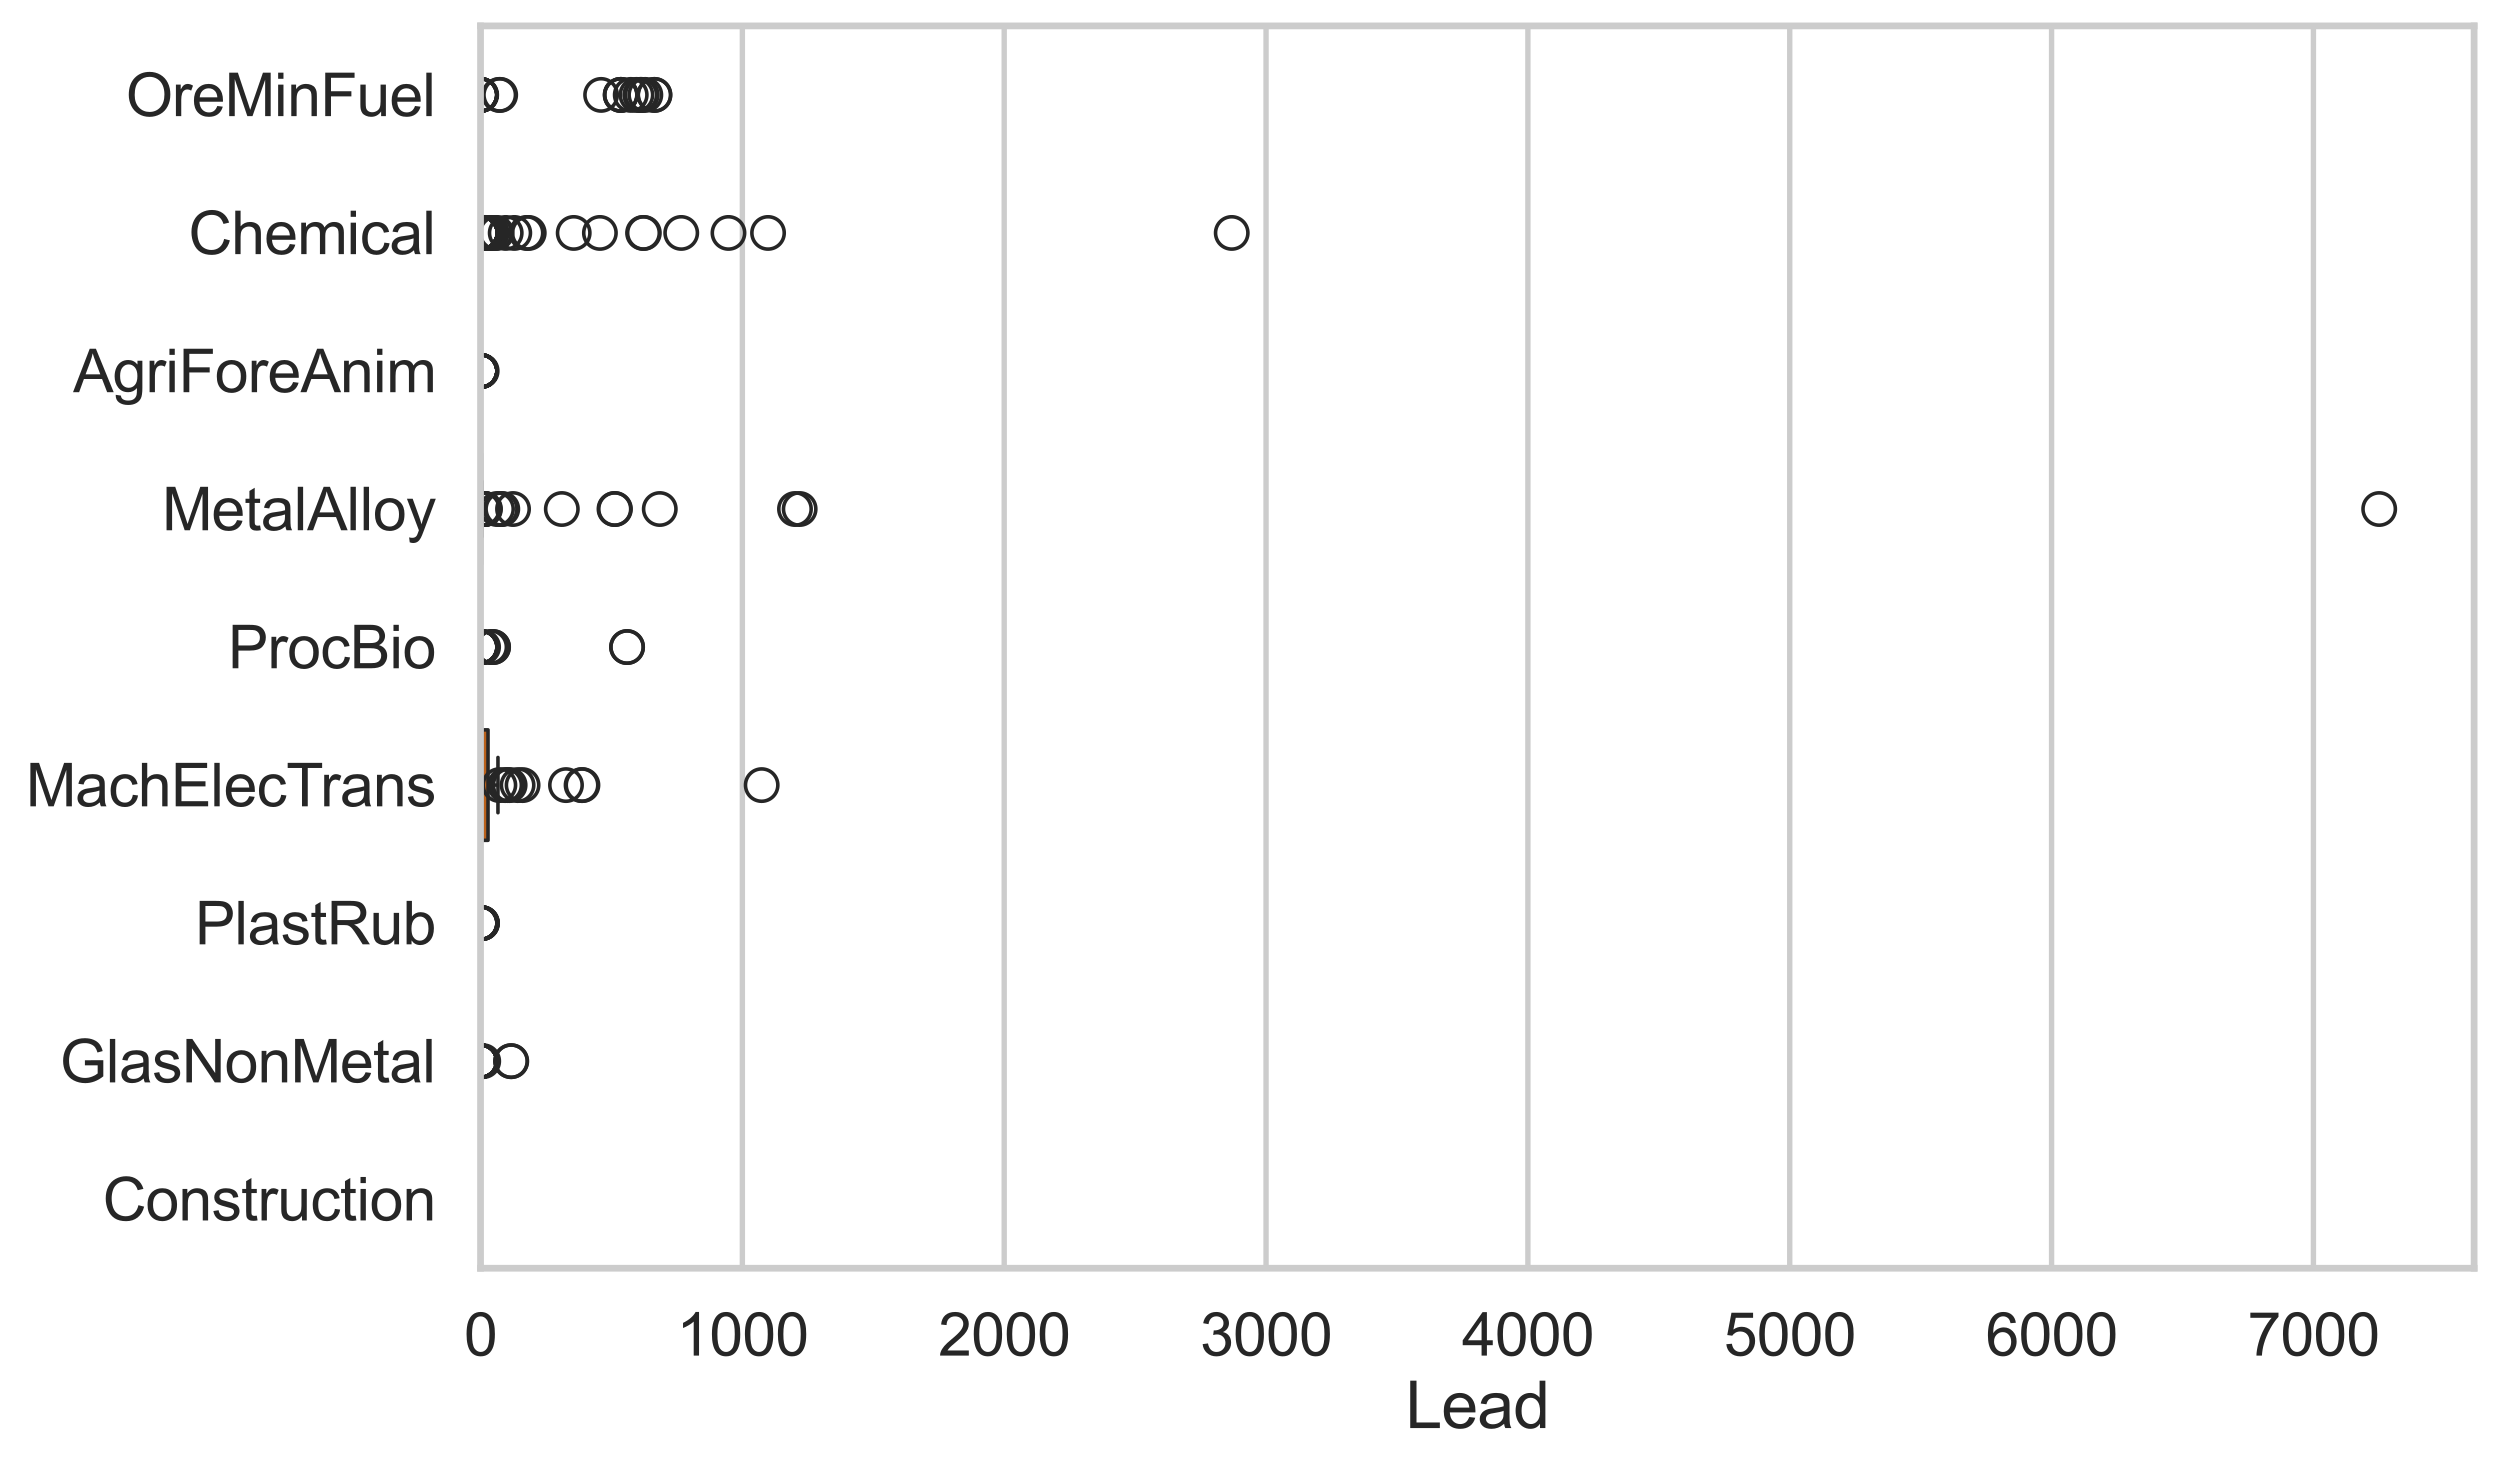 <?xml version="1.0" encoding="utf-8" standalone="no"?>
<!DOCTYPE svg PUBLIC "-//W3C//DTD SVG 1.1//EN"
  "http://www.w3.org/Graphics/SVG/1.1/DTD/svg11.dtd">
<svg xmlns:xlink="http://www.w3.org/1999/xlink" width="695.577pt" height="408.111pt" viewBox="0 0 695.577 408.111" xmlns="http://www.w3.org/2000/svg" version="1.1">
 <defs>
  <style type="text/css">*{stroke-linejoin: round; stroke-linecap: butt}</style>
 </defs>
 <g id="figure_1">
  <g id="patch_1">
   <path d="M 0 408.111 
L 695.577 408.111 
L 695.577 0 
L 0 0 
z
" style="fill: #ffffff"/>
  </g>
  <g id="axes_1">
   <g id="patch_2">
    <path d="M 133.697 352.86 
L 688.377 352.86 
L 688.377 7.2 
L 133.697 7.2 
z
" style="fill: #ffffff"/>
   </g>
   <g id="matplotlib.axis_1">
    <g id="xtick_1">
     <g id="line2d_1">
      <path d="M 133.697 352.86 
L 133.697 7.2 
" clip-path="url(#pa7c3df178a)" style="fill: none; stroke: #cccccc; stroke-width: 1.5; stroke-linecap: round"/>
     </g>
     <g id="text_1">
      <!-- 0 -->
      <g style="fill: #262626" transform="translate(129.109 377.17) scale(0.165 -0.165)">
       <defs>
        <path id="ArialMT-30" d="M 266 2259 
Q 266 3072 433 3567 
Q 600 4063 929 4331 
Q 1259 4600 1759 4600 
Q 2128 4600 2406 4451 
Q 2684 4303 2865 4023 
Q 3047 3744 3150 3342 
Q 3253 2941 3253 2259 
Q 3253 1453 3087 958 
Q 2922 463 2592 192 
Q 2263 -78 1759 -78 
Q 1097 -78 719 397 
Q 266 969 266 2259 
z
M 844 2259 
Q 844 1131 1108 757 
Q 1372 384 1759 384 
Q 2147 384 2411 759 
Q 2675 1134 2675 2259 
Q 2675 3391 2411 3762 
Q 2147 4134 1753 4134 
Q 1366 4134 1134 3806 
Q 844 3388 844 2259 
z
" transform="scale(0.016)"/>
       </defs>
       <use xlink:href="#ArialMT-30"/>
      </g>
     </g>
    </g>
    <g id="xtick_2">
     <g id="line2d_2">
      <path d="M 206.55 352.86 
L 206.55 7.2 
" clip-path="url(#pa7c3df178a)" style="fill: none; stroke: #cccccc; stroke-width: 1.5; stroke-linecap: round"/>
     </g>
     <g id="text_2">
      <!-- 1000 -->
      <g style="fill: #262626" transform="translate(188.199 377.17) scale(0.165 -0.165)">
       <defs>
        <path id="ArialMT-31" d="M 2384 0 
L 1822 0 
L 1822 3584 
Q 1619 3391 1289 3197 
Q 959 3003 697 2906 
L 697 3450 
Q 1169 3672 1522 3987 
Q 1875 4303 2022 4600 
L 2384 4600 
L 2384 0 
z
" transform="scale(0.016)"/>
       </defs>
       <use xlink:href="#ArialMT-31"/>
       <use xlink:href="#ArialMT-30" transform="translate(55.615 0)"/>
       <use xlink:href="#ArialMT-30" transform="translate(111.23 0)"/>
       <use xlink:href="#ArialMT-30" transform="translate(166.846 0)"/>
      </g>
     </g>
    </g>
    <g id="xtick_3">
     <g id="line2d_3">
      <path d="M 279.403 352.86 
L 279.403 7.2 
" clip-path="url(#pa7c3df178a)" style="fill: none; stroke: #cccccc; stroke-width: 1.5; stroke-linecap: round"/>
     </g>
     <g id="text_3">
      <!-- 2000 -->
      <g style="fill: #262626" transform="translate(261.051 377.17) scale(0.165 -0.165)">
       <defs>
        <path id="ArialMT-32" d="M 3222 541 
L 3222 0 
L 194 0 
Q 188 203 259 391 
Q 375 700 629 1000 
Q 884 1300 1366 1694 
Q 2113 2306 2375 2664 
Q 2638 3022 2638 3341 
Q 2638 3675 2398 3904 
Q 2159 4134 1775 4134 
Q 1369 4134 1125 3890 
Q 881 3647 878 3216 
L 300 3275 
Q 359 3922 746 4261 
Q 1134 4600 1788 4600 
Q 2447 4600 2831 4234 
Q 3216 3869 3216 3328 
Q 3216 3053 3103 2787 
Q 2991 2522 2730 2228 
Q 2469 1934 1863 1422 
Q 1356 997 1212 845 
Q 1069 694 975 541 
L 3222 541 
z
" transform="scale(0.016)"/>
       </defs>
       <use xlink:href="#ArialMT-32"/>
       <use xlink:href="#ArialMT-30" transform="translate(55.615 0)"/>
       <use xlink:href="#ArialMT-30" transform="translate(111.23 0)"/>
       <use xlink:href="#ArialMT-30" transform="translate(166.846 0)"/>
      </g>
     </g>
    </g>
    <g id="xtick_4">
     <g id="line2d_4">
      <path d="M 352.255 352.86 
L 352.255 7.2 
" clip-path="url(#pa7c3df178a)" style="fill: none; stroke: #cccccc; stroke-width: 1.5; stroke-linecap: round"/>
     </g>
     <g id="text_4">
      <!-- 3000 -->
      <g style="fill: #262626" transform="translate(333.904 377.17) scale(0.165 -0.165)">
       <defs>
        <path id="ArialMT-33" d="M 269 1209 
L 831 1284 
Q 928 806 1161 595 
Q 1394 384 1728 384 
Q 2125 384 2398 659 
Q 2672 934 2672 1341 
Q 2672 1728 2419 1979 
Q 2166 2231 1775 2231 
Q 1616 2231 1378 2169 
L 1441 2663 
Q 1497 2656 1531 2656 
Q 1891 2656 2178 2843 
Q 2466 3031 2466 3422 
Q 2466 3731 2256 3934 
Q 2047 4138 1716 4138 
Q 1388 4138 1169 3931 
Q 950 3725 888 3313 
L 325 3413 
Q 428 3978 793 4289 
Q 1159 4600 1703 4600 
Q 2078 4600 2393 4439 
Q 2709 4278 2876 4000 
Q 3044 3722 3044 3409 
Q 3044 3113 2884 2869 
Q 2725 2625 2413 2481 
Q 2819 2388 3044 2092 
Q 3269 1797 3269 1353 
Q 3269 753 2831 336 
Q 2394 -81 1725 -81 
Q 1122 -81 723 278 
Q 325 638 269 1209 
z
" transform="scale(0.016)"/>
       </defs>
       <use xlink:href="#ArialMT-33"/>
       <use xlink:href="#ArialMT-30" transform="translate(55.615 0)"/>
       <use xlink:href="#ArialMT-30" transform="translate(111.23 0)"/>
       <use xlink:href="#ArialMT-30" transform="translate(166.846 0)"/>
      </g>
     </g>
    </g>
    <g id="xtick_5">
     <g id="line2d_5">
      <path d="M 425.108 352.86 
L 425.108 7.2 
" clip-path="url(#pa7c3df178a)" style="fill: none; stroke: #cccccc; stroke-width: 1.5; stroke-linecap: round"/>
     </g>
     <g id="text_5">
      <!-- 4000 -->
      <g style="fill: #262626" transform="translate(406.757 377.17) scale(0.165 -0.165)">
       <defs>
        <path id="ArialMT-34" d="M 2069 0 
L 2069 1097 
L 81 1097 
L 81 1613 
L 2172 4581 
L 2631 4581 
L 2631 1613 
L 3250 1613 
L 3250 1097 
L 2631 1097 
L 2631 0 
L 2069 0 
z
M 2069 1613 
L 2069 3678 
L 634 1613 
L 2069 1613 
z
" transform="scale(0.016)"/>
       </defs>
       <use xlink:href="#ArialMT-34"/>
       <use xlink:href="#ArialMT-30" transform="translate(55.615 0)"/>
       <use xlink:href="#ArialMT-30" transform="translate(111.23 0)"/>
       <use xlink:href="#ArialMT-30" transform="translate(166.846 0)"/>
      </g>
     </g>
    </g>
    <g id="xtick_6">
     <g id="line2d_6">
      <path d="M 497.961 352.86 
L 497.961 7.2 
" clip-path="url(#pa7c3df178a)" style="fill: none; stroke: #cccccc; stroke-width: 1.5; stroke-linecap: round"/>
     </g>
     <g id="text_6">
      <!-- 5000 -->
      <g style="fill: #262626" transform="translate(479.61 377.17) scale(0.165 -0.165)">
       <defs>
        <path id="ArialMT-35" d="M 266 1200 
L 856 1250 
Q 922 819 1161 601 
Q 1400 384 1738 384 
Q 2144 384 2425 690 
Q 2706 997 2706 1503 
Q 2706 1984 2436 2262 
Q 2166 2541 1728 2541 
Q 1456 2541 1237 2417 
Q 1019 2294 894 2097 
L 366 2166 
L 809 4519 
L 3088 4519 
L 3088 3981 
L 1259 3981 
L 1013 2750 
Q 1425 3038 1878 3038 
Q 2478 3038 2890 2622 
Q 3303 2206 3303 1553 
Q 3303 931 2941 478 
Q 2500 -78 1738 -78 
Q 1113 -78 717 272 
Q 322 622 266 1200 
z
" transform="scale(0.016)"/>
       </defs>
       <use xlink:href="#ArialMT-35"/>
       <use xlink:href="#ArialMT-30" transform="translate(55.615 0)"/>
       <use xlink:href="#ArialMT-30" transform="translate(111.23 0)"/>
       <use xlink:href="#ArialMT-30" transform="translate(166.846 0)"/>
      </g>
     </g>
    </g>
    <g id="xtick_7">
     <g id="line2d_7">
      <path d="M 570.814 352.86 
L 570.814 7.2 
" clip-path="url(#pa7c3df178a)" style="fill: none; stroke: #cccccc; stroke-width: 1.5; stroke-linecap: round"/>
     </g>
     <g id="text_7">
      <!-- 6000 -->
      <g style="fill: #262626" transform="translate(552.463 377.17) scale(0.165 -0.165)">
       <defs>
        <path id="ArialMT-36" d="M 3184 3459 
L 2625 3416 
Q 2550 3747 2413 3897 
Q 2184 4138 1850 4138 
Q 1581 4138 1378 3988 
Q 1113 3794 959 3422 
Q 806 3050 800 2363 
Q 1003 2672 1297 2822 
Q 1591 2972 1913 2972 
Q 2475 2972 2870 2558 
Q 3266 2144 3266 1488 
Q 3266 1056 3080 686 
Q 2894 316 2569 119 
Q 2244 -78 1831 -78 
Q 1128 -78 684 439 
Q 241 956 241 2144 
Q 241 3472 731 4075 
Q 1159 4600 1884 4600 
Q 2425 4600 2770 4297 
Q 3116 3994 3184 3459 
z
M 888 1484 
Q 888 1194 1011 928 
Q 1134 663 1356 523 
Q 1578 384 1822 384 
Q 2178 384 2434 671 
Q 2691 959 2691 1453 
Q 2691 1928 2437 2201 
Q 2184 2475 1800 2475 
Q 1419 2475 1153 2201 
Q 888 1928 888 1484 
z
" transform="scale(0.016)"/>
       </defs>
       <use xlink:href="#ArialMT-36"/>
       <use xlink:href="#ArialMT-30" transform="translate(55.615 0)"/>
       <use xlink:href="#ArialMT-30" transform="translate(111.23 0)"/>
       <use xlink:href="#ArialMT-30" transform="translate(166.846 0)"/>
      </g>
     </g>
    </g>
    <g id="xtick_8">
     <g id="line2d_8">
      <path d="M 643.666 352.86 
L 643.666 7.2 
" clip-path="url(#pa7c3df178a)" style="fill: none; stroke: #cccccc; stroke-width: 1.5; stroke-linecap: round"/>
     </g>
     <g id="text_8">
      <!-- 7000 -->
      <g style="fill: #262626" transform="translate(625.315 377.17) scale(0.165 -0.165)">
       <defs>
        <path id="ArialMT-37" d="M 303 3981 
L 303 4522 
L 3269 4522 
L 3269 4084 
Q 2831 3619 2401 2847 
Q 1972 2075 1738 1259 
Q 1569 684 1522 0 
L 944 0 
Q 953 541 1156 1306 
Q 1359 2072 1739 2783 
Q 2119 3494 2547 3981 
L 303 3981 
z
" transform="scale(0.016)"/>
       </defs>
       <use xlink:href="#ArialMT-37"/>
       <use xlink:href="#ArialMT-30" transform="translate(55.615 0)"/>
       <use xlink:href="#ArialMT-30" transform="translate(111.23 0)"/>
       <use xlink:href="#ArialMT-30" transform="translate(166.846 0)"/>
      </g>
     </g>
    </g>
    <g id="text_9">
     <!-- Lead -->
     <g style="fill: #262626" transform="translate(391.018 397.334) scale(0.18 -0.18)">
      <defs>
       <path id="ArialMT-4c" d="M 469 0 
L 469 4581 
L 1075 4581 
L 1075 541 
L 3331 541 
L 3331 0 
L 469 0 
z
" transform="scale(0.016)"/>
       <path id="ArialMT-65" d="M 2694 1069 
L 3275 997 
Q 3138 488 2766 206 
Q 2394 -75 1816 -75 
Q 1088 -75 661 373 
Q 234 822 234 1631 
Q 234 2469 665 2931 
Q 1097 3394 1784 3394 
Q 2450 3394 2872 2941 
Q 3294 2488 3294 1666 
Q 3294 1616 3291 1516 
L 816 1516 
Q 847 969 1125 678 
Q 1403 388 1819 388 
Q 2128 388 2347 550 
Q 2566 713 2694 1069 
z
M 847 1978 
L 2700 1978 
Q 2663 2397 2488 2606 
Q 2219 2931 1791 2931 
Q 1403 2931 1139 2672 
Q 875 2413 847 1978 
z
" transform="scale(0.016)"/>
       <path id="ArialMT-61" d="M 2588 409 
Q 2275 144 1986 34 
Q 1697 -75 1366 -75 
Q 819 -75 525 192 
Q 231 459 231 875 
Q 231 1119 342 1320 
Q 453 1522 633 1644 
Q 813 1766 1038 1828 
Q 1203 1872 1538 1913 
Q 2219 1994 2541 2106 
Q 2544 2222 2544 2253 
Q 2544 2597 2384 2738 
Q 2169 2928 1744 2928 
Q 1347 2928 1158 2789 
Q 969 2650 878 2297 
L 328 2372 
Q 403 2725 575 2942 
Q 747 3159 1072 3276 
Q 1397 3394 1825 3394 
Q 2250 3394 2515 3294 
Q 2781 3194 2906 3042 
Q 3031 2891 3081 2659 
Q 3109 2516 3109 2141 
L 3109 1391 
Q 3109 606 3145 398 
Q 3181 191 3288 0 
L 2700 0 
Q 2613 175 2588 409 
z
M 2541 1666 
Q 2234 1541 1622 1453 
Q 1275 1403 1131 1340 
Q 988 1278 909 1158 
Q 831 1038 831 891 
Q 831 666 1001 516 
Q 1172 366 1500 366 
Q 1825 366 2078 508 
Q 2331 650 2450 897 
Q 2541 1088 2541 1459 
L 2541 1666 
z
" transform="scale(0.016)"/>
       <path id="ArialMT-64" d="M 2575 0 
L 2575 419 
Q 2259 -75 1647 -75 
Q 1250 -75 917 144 
Q 584 363 401 755 
Q 219 1147 219 1656 
Q 219 2153 384 2558 
Q 550 2963 881 3178 
Q 1213 3394 1622 3394 
Q 1922 3394 2156 3267 
Q 2391 3141 2538 2938 
L 2538 4581 
L 3097 4581 
L 3097 0 
L 2575 0 
z
M 797 1656 
Q 797 1019 1065 703 
Q 1334 388 1700 388 
Q 2069 388 2326 689 
Q 2584 991 2584 1609 
Q 2584 2291 2321 2609 
Q 2059 2928 1675 2928 
Q 1300 2928 1048 2622 
Q 797 2316 797 1656 
z
" transform="scale(0.016)"/>
      </defs>
      <use xlink:href="#ArialMT-4c"/>
      <use xlink:href="#ArialMT-65" transform="translate(55.615 0)"/>
      <use xlink:href="#ArialMT-61" transform="translate(111.23 0)"/>
      <use xlink:href="#ArialMT-64" transform="translate(166.846 0)"/>
     </g>
    </g>
   </g>
   <g id="matplotlib.axis_2">
    <g id="ytick_1">
     <g id="text_10">
      <!-- OreMinFuel -->
      <g style="fill: #262626" transform="translate(35.013 32.309) scale(0.165 -0.165)">
       <defs>
        <path id="ArialMT-4f" d="M 309 2231 
Q 309 3372 921 4017 
Q 1534 4663 2503 4663 
Q 3138 4663 3647 4359 
Q 4156 4056 4423 3514 
Q 4691 2972 4691 2284 
Q 4691 1588 4409 1038 
Q 4128 488 3612 205 
Q 3097 -78 2500 -78 
Q 1853 -78 1343 234 
Q 834 547 571 1087 
Q 309 1628 309 2231 
z
M 934 2222 
Q 934 1394 1379 917 
Q 1825 441 2497 441 
Q 3181 441 3623 922 
Q 4066 1403 4066 2288 
Q 4066 2847 3877 3264 
Q 3688 3681 3323 3911 
Q 2959 4141 2506 4141 
Q 1863 4141 1398 3698 
Q 934 3256 934 2222 
z
" transform="scale(0.016)"/>
        <path id="ArialMT-72" d="M 416 0 
L 416 3319 
L 922 3319 
L 922 2816 
Q 1116 3169 1280 3281 
Q 1444 3394 1641 3394 
Q 1925 3394 2219 3213 
L 2025 2691 
Q 1819 2813 1613 2813 
Q 1428 2813 1281 2702 
Q 1134 2591 1072 2394 
Q 978 2094 978 1738 
L 978 0 
L 416 0 
z
" transform="scale(0.016)"/>
        <path id="ArialMT-4d" d="M 475 0 
L 475 4581 
L 1388 4581 
L 2472 1338 
Q 2622 884 2691 659 
Q 2769 909 2934 1394 
L 4031 4581 
L 4847 4581 
L 4847 0 
L 4263 0 
L 4263 3834 
L 2931 0 
L 2384 0 
L 1059 3900 
L 1059 0 
L 475 0 
z
" transform="scale(0.016)"/>
        <path id="ArialMT-69" d="M 425 3934 
L 425 4581 
L 988 4581 
L 988 3934 
L 425 3934 
z
M 425 0 
L 425 3319 
L 988 3319 
L 988 0 
L 425 0 
z
" transform="scale(0.016)"/>
        <path id="ArialMT-6e" d="M 422 0 
L 422 3319 
L 928 3319 
L 928 2847 
Q 1294 3394 1984 3394 
Q 2284 3394 2536 3286 
Q 2788 3178 2913 3003 
Q 3038 2828 3088 2588 
Q 3119 2431 3119 2041 
L 3119 0 
L 2556 0 
L 2556 2019 
Q 2556 2363 2490 2533 
Q 2425 2703 2258 2804 
Q 2091 2906 1866 2906 
Q 1506 2906 1245 2678 
Q 984 2450 984 1813 
L 984 0 
L 422 0 
z
" transform="scale(0.016)"/>
        <path id="ArialMT-46" d="M 525 0 
L 525 4581 
L 3616 4581 
L 3616 4041 
L 1131 4041 
L 1131 2622 
L 3281 2622 
L 3281 2081 
L 1131 2081 
L 1131 0 
L 525 0 
z
" transform="scale(0.016)"/>
        <path id="ArialMT-75" d="M 2597 0 
L 2597 488 
Q 2209 -75 1544 -75 
Q 1250 -75 995 37 
Q 741 150 617 320 
Q 494 491 444 738 
Q 409 903 409 1263 
L 409 3319 
L 972 3319 
L 972 1478 
Q 972 1038 1006 884 
Q 1059 663 1231 536 
Q 1403 409 1656 409 
Q 1909 409 2131 539 
Q 2353 669 2445 892 
Q 2538 1116 2538 1541 
L 2538 3319 
L 3100 3319 
L 3100 0 
L 2597 0 
z
" transform="scale(0.016)"/>
        <path id="ArialMT-6c" d="M 409 0 
L 409 4581 
L 972 4581 
L 972 0 
L 409 0 
z
" transform="scale(0.016)"/>
       </defs>
       <use xlink:href="#ArialMT-4f"/>
       <use xlink:href="#ArialMT-72" transform="translate(77.783 0)"/>
       <use xlink:href="#ArialMT-65" transform="translate(111.084 0)"/>
       <use xlink:href="#ArialMT-4d" transform="translate(166.699 0)"/>
       <use xlink:href="#ArialMT-69" transform="translate(250 0)"/>
       <use xlink:href="#ArialMT-6e" transform="translate(272.217 0)"/>
       <use xlink:href="#ArialMT-46" transform="translate(327.832 0)"/>
       <use xlink:href="#ArialMT-75" transform="translate(388.916 0)"/>
       <use xlink:href="#ArialMT-65" transform="translate(444.531 0)"/>
       <use xlink:href="#ArialMT-6c" transform="translate(500.146 0)"/>
      </g>
     </g>
    </g>
    <g id="ytick_2">
     <g id="text_11">
      <!-- Chemical -->
      <g style="fill: #262626" transform="translate(52.428 70.715) scale(0.165 -0.165)">
       <defs>
        <path id="ArialMT-43" d="M 3763 1606 
L 4369 1453 
Q 4178 706 3683 314 
Q 3188 -78 2472 -78 
Q 1731 -78 1267 223 
Q 803 525 561 1097 
Q 319 1669 319 2325 
Q 319 3041 592 3573 
Q 866 4106 1370 4382 
Q 1875 4659 2481 4659 
Q 3169 4659 3637 4309 
Q 4106 3959 4291 3325 
L 3694 3184 
Q 3534 3684 3231 3912 
Q 2928 4141 2469 4141 
Q 1941 4141 1586 3887 
Q 1231 3634 1087 3207 
Q 944 2781 944 2328 
Q 944 1744 1114 1308 
Q 1284 872 1643 656 
Q 2003 441 2422 441 
Q 2931 441 3284 734 
Q 3638 1028 3763 1606 
z
" transform="scale(0.016)"/>
        <path id="ArialMT-68" d="M 422 0 
L 422 4581 
L 984 4581 
L 984 2938 
Q 1378 3394 1978 3394 
Q 2347 3394 2619 3248 
Q 2891 3103 3008 2847 
Q 3125 2591 3125 2103 
L 3125 0 
L 2563 0 
L 2563 2103 
Q 2563 2525 2380 2717 
Q 2197 2909 1863 2909 
Q 1613 2909 1392 2779 
Q 1172 2650 1078 2428 
Q 984 2206 984 1816 
L 984 0 
L 422 0 
z
" transform="scale(0.016)"/>
        <path id="ArialMT-6d" d="M 422 0 
L 422 3319 
L 925 3319 
L 925 2853 
Q 1081 3097 1340 3245 
Q 1600 3394 1931 3394 
Q 2300 3394 2536 3241 
Q 2772 3088 2869 2813 
Q 3263 3394 3894 3394 
Q 4388 3394 4653 3120 
Q 4919 2847 4919 2278 
L 4919 0 
L 4359 0 
L 4359 2091 
Q 4359 2428 4304 2576 
Q 4250 2725 4106 2815 
Q 3963 2906 3769 2906 
Q 3419 2906 3187 2673 
Q 2956 2441 2956 1928 
L 2956 0 
L 2394 0 
L 2394 2156 
Q 2394 2531 2256 2718 
Q 2119 2906 1806 2906 
Q 1569 2906 1367 2781 
Q 1166 2656 1075 2415 
Q 984 2175 984 1722 
L 984 0 
L 422 0 
z
" transform="scale(0.016)"/>
        <path id="ArialMT-63" d="M 2588 1216 
L 3141 1144 
Q 3050 572 2676 248 
Q 2303 -75 1759 -75 
Q 1078 -75 664 370 
Q 250 816 250 1647 
Q 250 2184 428 2587 
Q 606 2991 970 3192 
Q 1334 3394 1763 3394 
Q 2303 3394 2647 3120 
Q 2991 2847 3088 2344 
L 2541 2259 
Q 2463 2594 2264 2762 
Q 2066 2931 1784 2931 
Q 1359 2931 1093 2626 
Q 828 2322 828 1663 
Q 828 994 1084 691 
Q 1341 388 1753 388 
Q 2084 388 2306 591 
Q 2528 794 2588 1216 
z
" transform="scale(0.016)"/>
       </defs>
       <use xlink:href="#ArialMT-43"/>
       <use xlink:href="#ArialMT-68" transform="translate(72.217 0)"/>
       <use xlink:href="#ArialMT-65" transform="translate(127.832 0)"/>
       <use xlink:href="#ArialMT-6d" transform="translate(183.447 0)"/>
       <use xlink:href="#ArialMT-69" transform="translate(266.748 0)"/>
       <use xlink:href="#ArialMT-63" transform="translate(288.965 0)"/>
       <use xlink:href="#ArialMT-61" transform="translate(338.965 0)"/>
       <use xlink:href="#ArialMT-6c" transform="translate(394.58 0)"/>
      </g>
     </g>
    </g>
    <g id="ytick_3">
     <g id="text_12">
      <!-- AgriForeAnim -->
      <g style="fill: #262626" transform="translate(20.341 109.122) scale(0.165 -0.165)">
       <defs>
        <path id="ArialMT-41" d="M -9 0 
L 1750 4581 
L 2403 4581 
L 4278 0 
L 3588 0 
L 3053 1388 
L 1138 1388 
L 634 0 
L -9 0 
z
M 1313 1881 
L 2866 1881 
L 2388 3150 
Q 2169 3728 2063 4100 
Q 1975 3659 1816 3225 
L 1313 1881 
z
" transform="scale(0.016)"/>
        <path id="ArialMT-67" d="M 319 -275 
L 866 -356 
Q 900 -609 1056 -725 
Q 1266 -881 1628 -881 
Q 2019 -881 2231 -725 
Q 2444 -569 2519 -288 
Q 2563 -116 2559 434 
Q 2191 0 1641 0 
Q 956 0 581 494 
Q 206 988 206 1678 
Q 206 2153 378 2554 
Q 550 2956 876 3175 
Q 1203 3394 1644 3394 
Q 2231 3394 2613 2919 
L 2613 3319 
L 3131 3319 
L 3131 450 
Q 3131 -325 2973 -648 
Q 2816 -972 2473 -1159 
Q 2131 -1347 1631 -1347 
Q 1038 -1347 672 -1080 
Q 306 -813 319 -275 
z
M 784 1719 
Q 784 1066 1043 766 
Q 1303 466 1694 466 
Q 2081 466 2343 764 
Q 2606 1063 2606 1700 
Q 2606 2309 2336 2618 
Q 2066 2928 1684 2928 
Q 1309 2928 1046 2623 
Q 784 2319 784 1719 
z
" transform="scale(0.016)"/>
        <path id="ArialMT-6f" d="M 213 1659 
Q 213 2581 725 3025 
Q 1153 3394 1769 3394 
Q 2453 3394 2887 2945 
Q 3322 2497 3322 1706 
Q 3322 1066 3130 698 
Q 2938 331 2570 128 
Q 2203 -75 1769 -75 
Q 1072 -75 642 372 
Q 213 819 213 1659 
z
M 791 1659 
Q 791 1022 1069 705 
Q 1347 388 1769 388 
Q 2188 388 2466 706 
Q 2744 1025 2744 1678 
Q 2744 2294 2464 2611 
Q 2184 2928 1769 2928 
Q 1347 2928 1069 2612 
Q 791 2297 791 1659 
z
" transform="scale(0.016)"/>
       </defs>
       <use xlink:href="#ArialMT-41"/>
       <use xlink:href="#ArialMT-67" transform="translate(66.699 0)"/>
       <use xlink:href="#ArialMT-72" transform="translate(122.314 0)"/>
       <use xlink:href="#ArialMT-69" transform="translate(155.615 0)"/>
       <use xlink:href="#ArialMT-46" transform="translate(177.832 0)"/>
       <use xlink:href="#ArialMT-6f" transform="translate(238.916 0)"/>
       <use xlink:href="#ArialMT-72" transform="translate(294.531 0)"/>
       <use xlink:href="#ArialMT-65" transform="translate(327.832 0)"/>
       <use xlink:href="#ArialMT-41" transform="translate(383.447 0)"/>
       <use xlink:href="#ArialMT-6e" transform="translate(450.146 0)"/>
       <use xlink:href="#ArialMT-69" transform="translate(505.762 0)"/>
       <use xlink:href="#ArialMT-6d" transform="translate(527.979 0)"/>
      </g>
     </g>
    </g>
    <g id="ytick_4">
     <g id="text_13">
      <!-- MetalAlloy -->
      <g style="fill: #262626" transform="translate(45.088 147.529) scale(0.165 -0.165)">
       <defs>
        <path id="ArialMT-74" d="M 1650 503 
L 1731 6 
Q 1494 -44 1306 -44 
Q 1000 -44 831 53 
Q 663 150 594 308 
Q 525 466 525 972 
L 525 2881 
L 113 2881 
L 113 3319 
L 525 3319 
L 525 4141 
L 1084 4478 
L 1084 3319 
L 1650 3319 
L 1650 2881 
L 1084 2881 
L 1084 941 
Q 1084 700 1114 631 
Q 1144 563 1211 522 
Q 1278 481 1403 481 
Q 1497 481 1650 503 
z
" transform="scale(0.016)"/>
        <path id="ArialMT-79" d="M 397 -1278 
L 334 -750 
Q 519 -800 656 -800 
Q 844 -800 956 -737 
Q 1069 -675 1141 -563 
Q 1194 -478 1313 -144 
Q 1328 -97 1363 -6 
L 103 3319 
L 709 3319 
L 1400 1397 
Q 1534 1031 1641 628 
Q 1738 1016 1872 1384 
L 2581 3319 
L 3144 3319 
L 1881 -56 
Q 1678 -603 1566 -809 
Q 1416 -1088 1222 -1217 
Q 1028 -1347 759 -1347 
Q 597 -1347 397 -1278 
z
" transform="scale(0.016)"/>
       </defs>
       <use xlink:href="#ArialMT-4d"/>
       <use xlink:href="#ArialMT-65" transform="translate(83.301 0)"/>
       <use xlink:href="#ArialMT-74" transform="translate(138.916 0)"/>
       <use xlink:href="#ArialMT-61" transform="translate(166.699 0)"/>
       <use xlink:href="#ArialMT-6c" transform="translate(222.314 0)"/>
       <use xlink:href="#ArialMT-41" transform="translate(244.531 0)"/>
       <use xlink:href="#ArialMT-6c" transform="translate(311.23 0)"/>
       <use xlink:href="#ArialMT-6c" transform="translate(333.447 0)"/>
       <use xlink:href="#ArialMT-6f" transform="translate(355.664 0)"/>
       <use xlink:href="#ArialMT-79" transform="translate(411.279 0)"/>
      </g>
     </g>
    </g>
    <g id="ytick_5">
     <g id="text_14">
      <!-- ProcBio -->
      <g style="fill: #262626" transform="translate(63.424 185.935) scale(0.165 -0.165)">
       <defs>
        <path id="ArialMT-50" d="M 494 0 
L 494 4581 
L 2222 4581 
Q 2678 4581 2919 4538 
Q 3256 4481 3484 4323 
Q 3713 4166 3852 3881 
Q 3991 3597 3991 3256 
Q 3991 2672 3619 2267 
Q 3247 1863 2275 1863 
L 1100 1863 
L 1100 0 
L 494 0 
z
M 1100 2403 
L 2284 2403 
Q 2872 2403 3119 2622 
Q 3366 2841 3366 3238 
Q 3366 3525 3220 3729 
Q 3075 3934 2838 4000 
Q 2684 4041 2272 4041 
L 1100 4041 
L 1100 2403 
z
" transform="scale(0.016)"/>
        <path id="ArialMT-42" d="M 469 0 
L 469 4581 
L 2188 4581 
Q 2713 4581 3030 4442 
Q 3347 4303 3526 4014 
Q 3706 3725 3706 3409 
Q 3706 3116 3547 2856 
Q 3388 2597 3066 2438 
Q 3481 2316 3704 2022 
Q 3928 1728 3928 1328 
Q 3928 1006 3792 729 
Q 3656 453 3456 303 
Q 3256 153 2954 76 
Q 2653 0 2216 0 
L 469 0 
z
M 1075 2656 
L 2066 2656 
Q 2469 2656 2644 2709 
Q 2875 2778 2992 2937 
Q 3109 3097 3109 3338 
Q 3109 3566 3000 3739 
Q 2891 3913 2687 3977 
Q 2484 4041 1991 4041 
L 1075 4041 
L 1075 2656 
z
M 1075 541 
L 2216 541 
Q 2509 541 2628 563 
Q 2838 600 2978 687 
Q 3119 775 3209 942 
Q 3300 1109 3300 1328 
Q 3300 1584 3169 1773 
Q 3038 1963 2805 2039 
Q 2572 2116 2134 2116 
L 1075 2116 
L 1075 541 
z
" transform="scale(0.016)"/>
       </defs>
       <use xlink:href="#ArialMT-50"/>
       <use xlink:href="#ArialMT-72" transform="translate(66.699 0)"/>
       <use xlink:href="#ArialMT-6f" transform="translate(100 0)"/>
       <use xlink:href="#ArialMT-63" transform="translate(155.615 0)"/>
       <use xlink:href="#ArialMT-42" transform="translate(205.615 0)"/>
       <use xlink:href="#ArialMT-69" transform="translate(272.314 0)"/>
       <use xlink:href="#ArialMT-6f" transform="translate(294.531 0)"/>
      </g>
     </g>
    </g>
    <g id="ytick_6">
     <g id="text_15">
      <!-- MachElecTrans -->
      <g style="fill: #262626" transform="translate(7.2 224.342) scale(0.165 -0.165)">
       <defs>
        <path id="ArialMT-45" d="M 506 0 
L 506 4581 
L 3819 4581 
L 3819 4041 
L 1113 4041 
L 1113 2638 
L 3647 2638 
L 3647 2100 
L 1113 2100 
L 1113 541 
L 3925 541 
L 3925 0 
L 506 0 
z
" transform="scale(0.016)"/>
        <path id="ArialMT-54" d="M 1659 0 
L 1659 4041 
L 150 4041 
L 150 4581 
L 3781 4581 
L 3781 4041 
L 2266 4041 
L 2266 0 
L 1659 0 
z
" transform="scale(0.016)"/>
        <path id="ArialMT-73" d="M 197 991 
L 753 1078 
Q 800 744 1014 566 
Q 1228 388 1613 388 
Q 2000 388 2187 545 
Q 2375 703 2375 916 
Q 2375 1106 2209 1216 
Q 2094 1291 1634 1406 
Q 1016 1563 777 1677 
Q 538 1791 414 1992 
Q 291 2194 291 2438 
Q 291 2659 392 2848 
Q 494 3038 669 3163 
Q 800 3259 1026 3326 
Q 1253 3394 1513 3394 
Q 1903 3394 2198 3281 
Q 2494 3169 2634 2976 
Q 2775 2784 2828 2463 
L 2278 2388 
Q 2241 2644 2061 2787 
Q 1881 2931 1553 2931 
Q 1166 2931 1000 2803 
Q 834 2675 834 2503 
Q 834 2394 903 2306 
Q 972 2216 1119 2156 
Q 1203 2125 1616 2013 
Q 2213 1853 2448 1751 
Q 2684 1650 2818 1456 
Q 2953 1263 2953 975 
Q 2953 694 2789 445 
Q 2625 197 2315 61 
Q 2006 -75 1616 -75 
Q 969 -75 630 194 
Q 291 463 197 991 
z
" transform="scale(0.016)"/>
       </defs>
       <use xlink:href="#ArialMT-4d"/>
       <use xlink:href="#ArialMT-61" transform="translate(83.301 0)"/>
       <use xlink:href="#ArialMT-63" transform="translate(138.916 0)"/>
       <use xlink:href="#ArialMT-68" transform="translate(188.916 0)"/>
       <use xlink:href="#ArialMT-45" transform="translate(244.531 0)"/>
       <use xlink:href="#ArialMT-6c" transform="translate(311.23 0)"/>
       <use xlink:href="#ArialMT-65" transform="translate(333.447 0)"/>
       <use xlink:href="#ArialMT-63" transform="translate(389.062 0)"/>
       <use xlink:href="#ArialMT-54" transform="translate(439.062 0)"/>
       <use xlink:href="#ArialMT-72" transform="translate(496.396 0)"/>
       <use xlink:href="#ArialMT-61" transform="translate(529.697 0)"/>
       <use xlink:href="#ArialMT-6e" transform="translate(585.312 0)"/>
       <use xlink:href="#ArialMT-73" transform="translate(640.928 0)"/>
      </g>
     </g>
    </g>
    <g id="ytick_7">
     <g id="text_16">
      <!-- PlastRub -->
      <g style="fill: #262626" transform="translate(54.248 262.749) scale(0.165 -0.165)">
       <defs>
        <path id="ArialMT-52" d="M 503 0 
L 503 4581 
L 2534 4581 
Q 3147 4581 3465 4457 
Q 3784 4334 3975 4021 
Q 4166 3709 4166 3331 
Q 4166 2844 3850 2509 
Q 3534 2175 2875 2084 
Q 3116 1969 3241 1856 
Q 3506 1613 3744 1247 
L 4541 0 
L 3778 0 
L 3172 953 
Q 2906 1366 2734 1584 
Q 2563 1803 2427 1890 
Q 2291 1978 2150 2013 
Q 2047 2034 1813 2034 
L 1109 2034 
L 1109 0 
L 503 0 
z
M 1109 2559 
L 2413 2559 
Q 2828 2559 3062 2645 
Q 3297 2731 3419 2920 
Q 3541 3109 3541 3331 
Q 3541 3656 3305 3865 
Q 3069 4075 2559 4075 
L 1109 4075 
L 1109 2559 
z
" transform="scale(0.016)"/>
        <path id="ArialMT-62" d="M 941 0 
L 419 0 
L 419 4581 
L 981 4581 
L 981 2947 
Q 1338 3394 1891 3394 
Q 2197 3394 2470 3270 
Q 2744 3147 2920 2923 
Q 3097 2700 3197 2384 
Q 3297 2069 3297 1709 
Q 3297 856 2875 390 
Q 2453 -75 1863 -75 
Q 1275 -75 941 416 
L 941 0 
z
M 934 1684 
Q 934 1088 1097 822 
Q 1363 388 1816 388 
Q 2184 388 2453 708 
Q 2722 1028 2722 1663 
Q 2722 2313 2464 2622 
Q 2206 2931 1841 2931 
Q 1472 2931 1203 2611 
Q 934 2291 934 1684 
z
" transform="scale(0.016)"/>
       </defs>
       <use xlink:href="#ArialMT-50"/>
       <use xlink:href="#ArialMT-6c" transform="translate(66.699 0)"/>
       <use xlink:href="#ArialMT-61" transform="translate(88.916 0)"/>
       <use xlink:href="#ArialMT-73" transform="translate(144.531 0)"/>
       <use xlink:href="#ArialMT-74" transform="translate(194.531 0)"/>
       <use xlink:href="#ArialMT-52" transform="translate(222.314 0)"/>
       <use xlink:href="#ArialMT-75" transform="translate(294.531 0)"/>
       <use xlink:href="#ArialMT-62" transform="translate(350.146 0)"/>
      </g>
     </g>
    </g>
    <g id="ytick_8">
     <g id="text_17">
      <!-- GlasNonMetal -->
      <g style="fill: #262626" transform="translate(16.659 301.155) scale(0.165 -0.165)">
       <defs>
        <path id="ArialMT-47" d="M 2638 1797 
L 2638 2334 
L 4578 2338 
L 4578 638 
Q 4131 281 3656 101 
Q 3181 -78 2681 -78 
Q 2006 -78 1454 211 
Q 903 500 622 1047 
Q 341 1594 341 2269 
Q 341 2938 620 3517 
Q 900 4097 1425 4378 
Q 1950 4659 2634 4659 
Q 3131 4659 3532 4498 
Q 3934 4338 4162 4050 
Q 4391 3763 4509 3300 
L 3963 3150 
Q 3859 3500 3706 3700 
Q 3553 3900 3268 4020 
Q 2984 4141 2638 4141 
Q 2222 4141 1919 4014 
Q 1616 3888 1430 3681 
Q 1244 3475 1141 3228 
Q 966 2803 966 2306 
Q 966 1694 1177 1281 
Q 1388 869 1791 669 
Q 2194 469 2647 469 
Q 3041 469 3416 620 
Q 3791 772 3984 944 
L 3984 1797 
L 2638 1797 
z
" transform="scale(0.016)"/>
        <path id="ArialMT-4e" d="M 488 0 
L 488 4581 
L 1109 4581 
L 3516 984 
L 3516 4581 
L 4097 4581 
L 4097 0 
L 3475 0 
L 1069 3600 
L 1069 0 
L 488 0 
z
" transform="scale(0.016)"/>
       </defs>
       <use xlink:href="#ArialMT-47"/>
       <use xlink:href="#ArialMT-6c" transform="translate(77.783 0)"/>
       <use xlink:href="#ArialMT-61" transform="translate(100 0)"/>
       <use xlink:href="#ArialMT-73" transform="translate(155.615 0)"/>
       <use xlink:href="#ArialMT-4e" transform="translate(205.615 0)"/>
       <use xlink:href="#ArialMT-6f" transform="translate(277.832 0)"/>
       <use xlink:href="#ArialMT-6e" transform="translate(333.447 0)"/>
       <use xlink:href="#ArialMT-4d" transform="translate(389.062 0)"/>
       <use xlink:href="#ArialMT-65" transform="translate(472.363 0)"/>
       <use xlink:href="#ArialMT-74" transform="translate(527.979 0)"/>
       <use xlink:href="#ArialMT-61" transform="translate(555.762 0)"/>
       <use xlink:href="#ArialMT-6c" transform="translate(611.377 0)"/>
      </g>
     </g>
    </g>
    <g id="ytick_9">
     <g id="text_18">
      <!-- Construction -->
      <g style="fill: #262626" transform="translate(28.575 339.562) scale(0.165 -0.165)">
       <use xlink:href="#ArialMT-43"/>
       <use xlink:href="#ArialMT-6f" transform="translate(72.217 0)"/>
       <use xlink:href="#ArialMT-6e" transform="translate(127.832 0)"/>
       <use xlink:href="#ArialMT-73" transform="translate(183.447 0)"/>
       <use xlink:href="#ArialMT-74" transform="translate(233.447 0)"/>
       <use xlink:href="#ArialMT-72" transform="translate(261.23 0)"/>
       <use xlink:href="#ArialMT-75" transform="translate(294.531 0)"/>
       <use xlink:href="#ArialMT-63" transform="translate(350.146 0)"/>
       <use xlink:href="#ArialMT-74" transform="translate(400.146 0)"/>
       <use xlink:href="#ArialMT-69" transform="translate(427.93 0)"/>
       <use xlink:href="#ArialMT-6f" transform="translate(450.146 0)"/>
       <use xlink:href="#ArialMT-6e" transform="translate(505.762 0)"/>
      </g>
     </g>
    </g>
   </g>
   <g id="patch_3">
    <path d="M 133.697 11.041 
L 133.697 41.766 
L 133.701 41.766 
L 133.701 11.041 
L 133.697 11.041 
z
" clip-path="url(#pa7c3df178a)" style="fill: #ca74db; stroke: #262626; stroke-linejoin: miter"/>
   </g>
   <g id="line2d_9">
    <path d="M 133.697 26.403 
L 133.697 26.403 
" clip-path="url(#pa7c3df178a)" style="fill: none; stroke: #262626"/>
   </g>
   <g id="line2d_10">
    <path d="M 133.701 26.403 
L 133.705 26.403 
" clip-path="url(#pa7c3df178a)" style="fill: none; stroke: #262626"/>
   </g>
   <g id="line2d_11">
    <path d="M 133.697 18.722 
L 133.697 34.085 
" clip-path="url(#pa7c3df178a)" style="fill: none; stroke: #262626; stroke-linecap: round"/>
   </g>
   <g id="line2d_12">
    <path d="M 133.705 18.722 
L 133.705 34.085 
" clip-path="url(#pa7c3df178a)" style="fill: none; stroke: #262626; stroke-linecap: round"/>
   </g>
   <g id="line2d_13">
    <defs>
     <path id="ma440957871" d="M 0 4.5 
C 1.193 4.5 2.338 4.026 3.182 3.182 
C 4.026 2.338 4.5 1.193 4.5 0 
C 4.5 -1.193 4.026 -2.338 3.182 -3.182 
C 2.338 -4.026 1.193 -4.5 0 -4.5 
C -1.193 -4.5 -2.338 -4.026 -3.182 -3.182 
C -4.026 -2.338 -4.5 -1.193 -4.5 0 
C -4.5 1.193 -4.026 2.338 -3.182 3.182 
C -2.338 4.026 -1.193 4.5 0 4.5 
z
" style="stroke: #262626"/>
    </defs>
    <g clip-path="url(#pa7c3df178a)">
     <use xlink:href="#ma440957871" x="172.682" y="26.403" style="fill-opacity: 0; stroke: #262626"/>
     <use xlink:href="#ma440957871" x="175.49" y="26.403" style="fill-opacity: 0; stroke: #262626"/>
     <use xlink:href="#ma440957871" x="178.217" y="26.403" style="fill-opacity: 0; stroke: #262626"/>
     <use xlink:href="#ma440957871" x="133.713" y="26.403" style="fill-opacity: 0; stroke: #262626"/>
     <use xlink:href="#ma440957871" x="133.726" y="26.403" style="fill-opacity: 0; stroke: #262626"/>
     <use xlink:href="#ma440957871" x="167.249" y="26.403" style="fill-opacity: 0; stroke: #262626"/>
     <use xlink:href="#ma440957871" x="178.217" y="26.403" style="fill-opacity: 0; stroke: #262626"/>
     <use xlink:href="#ma440957871" x="133.711" y="26.403" style="fill-opacity: 0; stroke: #262626"/>
     <use xlink:href="#ma440957871" x="133.745" y="26.403" style="fill-opacity: 0; stroke: #262626"/>
     <use xlink:href="#ma440957871" x="177.083" y="26.403" style="fill-opacity: 0; stroke: #262626"/>
     <use xlink:href="#ma440957871" x="133.718" y="26.403" style="fill-opacity: 0; stroke: #262626"/>
     <use xlink:href="#ma440957871" x="182.082" y="26.403" style="fill-opacity: 0; stroke: #262626"/>
     <use xlink:href="#ma440957871" x="133.734" y="26.403" style="fill-opacity: 0; stroke: #262626"/>
     <use xlink:href="#ma440957871" x="182.082" y="26.403" style="fill-opacity: 0; stroke: #262626"/>
     <use xlink:href="#ma440957871" x="133.708" y="26.403" style="fill-opacity: 0; stroke: #262626"/>
     <use xlink:href="#ma440957871" x="133.878" y="26.403" style="fill-opacity: 0; stroke: #262626"/>
     <use xlink:href="#ma440957871" x="178.555" y="26.403" style="fill-opacity: 0; stroke: #262626"/>
     <use xlink:href="#ma440957871" x="133.715" y="26.403" style="fill-opacity: 0; stroke: #262626"/>
     <use xlink:href="#ma440957871" x="139.164" y="26.403" style="fill-opacity: 0; stroke: #262626"/>
     <use xlink:href="#ma440957871" x="172.751" y="26.403" style="fill-opacity: 0; stroke: #262626"/>
     <use xlink:href="#ma440957871" x="138.905" y="26.403" style="fill-opacity: 0; stroke: #262626"/>
     <use xlink:href="#ma440957871" x="179.551" y="26.403" style="fill-opacity: 0; stroke: #262626"/>
     <use xlink:href="#ma440957871" x="172.731" y="26.403" style="fill-opacity: 0; stroke: #262626"/>
    </g>
   </g>
   <g id="patch_4">
    <path d="M 133.701 49.447 
L 133.701 80.173 
L 133.765 80.173 
L 133.765 49.447 
L 133.701 49.447 
z
" clip-path="url(#pa7c3df178a)" style="fill: #5ca236; stroke: #262626; stroke-linejoin: miter"/>
   </g>
   <g id="line2d_14">
    <path d="M 133.701 64.81 
L 133.697 64.81 
" clip-path="url(#pa7c3df178a)" style="fill: none; stroke: #262626"/>
   </g>
   <g id="line2d_15">
    <path d="M 133.765 64.81 
L 133.853 64.81 
" clip-path="url(#pa7c3df178a)" style="fill: none; stroke: #262626"/>
   </g>
   <g id="line2d_16">
    <path d="M 133.697 57.129 
L 133.697 72.491 
" clip-path="url(#pa7c3df178a)" style="fill: none; stroke: #262626; stroke-linecap: round"/>
   </g>
   <g id="line2d_17">
    <path d="M 133.853 57.129 
L 133.853 72.491 
" clip-path="url(#pa7c3df178a)" style="fill: none; stroke: #262626; stroke-linecap: round"/>
   </g>
   <g id="line2d_18">
    <g clip-path="url(#pa7c3df178a)">
     <use xlink:href="#ma440957871" x="133.867" y="64.81" style="fill-opacity: 0; stroke: #262626"/>
     <use xlink:href="#ma440957871" x="189.54" y="64.81" style="fill-opacity: 0; stroke: #262626"/>
     <use xlink:href="#ma440957871" x="134.14" y="64.81" style="fill-opacity: 0; stroke: #262626"/>
     <use xlink:href="#ma440957871" x="133.935" y="64.81" style="fill-opacity: 0; stroke: #262626"/>
     <use xlink:href="#ma440957871" x="134.186" y="64.81" style="fill-opacity: 0; stroke: #262626"/>
     <use xlink:href="#ma440957871" x="134.676" y="64.81" style="fill-opacity: 0; stroke: #262626"/>
     <use xlink:href="#ma440957871" x="134.278" y="64.81" style="fill-opacity: 0; stroke: #262626"/>
     <use xlink:href="#ma440957871" x="136.548" y="64.81" style="fill-opacity: 0; stroke: #262626"/>
     <use xlink:href="#ma440957871" x="146.494" y="64.81" style="fill-opacity: 0; stroke: #262626"/>
     <use xlink:href="#ma440957871" x="135.19" y="64.81" style="fill-opacity: 0; stroke: #262626"/>
     <use xlink:href="#ma440957871" x="134.113" y="64.81" style="fill-opacity: 0; stroke: #262626"/>
     <use xlink:href="#ma440957871" x="134.434" y="64.81" style="fill-opacity: 0; stroke: #262626"/>
     <use xlink:href="#ma440957871" x="133.978" y="64.81" style="fill-opacity: 0; stroke: #262626"/>
     <use xlink:href="#ma440957871" x="134.064" y="64.81" style="fill-opacity: 0; stroke: #262626"/>
     <use xlink:href="#ma440957871" x="135.007" y="64.81" style="fill-opacity: 0; stroke: #262626"/>
     <use xlink:href="#ma440957871" x="133.948" y="64.81" style="fill-opacity: 0; stroke: #262626"/>
     <use xlink:href="#ma440957871" x="159.624" y="64.81" style="fill-opacity: 0; stroke: #262626"/>
     <use xlink:href="#ma440957871" x="136.246" y="64.81" style="fill-opacity: 0; stroke: #262626"/>
     <use xlink:href="#ma440957871" x="133.975" y="64.81" style="fill-opacity: 0; stroke: #262626"/>
     <use xlink:href="#ma440957871" x="133.869" y="64.81" style="fill-opacity: 0; stroke: #262626"/>
     <use xlink:href="#ma440957871" x="133.956" y="64.81" style="fill-opacity: 0; stroke: #262626"/>
     <use xlink:href="#ma440957871" x="133.864" y="64.81" style="fill-opacity: 0; stroke: #262626"/>
     <use xlink:href="#ma440957871" x="134.25" y="64.81" style="fill-opacity: 0; stroke: #262626"/>
     <use xlink:href="#ma440957871" x="133.994" y="64.81" style="fill-opacity: 0; stroke: #262626"/>
     <use xlink:href="#ma440957871" x="135.283" y="64.81" style="fill-opacity: 0; stroke: #262626"/>
     <use xlink:href="#ma440957871" x="133.884" y="64.81" style="fill-opacity: 0; stroke: #262626"/>
     <use xlink:href="#ma440957871" x="134.285" y="64.81" style="fill-opacity: 0; stroke: #262626"/>
     <use xlink:href="#ma440957871" x="134.063" y="64.81" style="fill-opacity: 0; stroke: #262626"/>
     <use xlink:href="#ma440957871" x="133.904" y="64.81" style="fill-opacity: 0; stroke: #262626"/>
     <use xlink:href="#ma440957871" x="133.879" y="64.81" style="fill-opacity: 0; stroke: #262626"/>
     <use xlink:href="#ma440957871" x="133.958" y="64.81" style="fill-opacity: 0; stroke: #262626"/>
     <use xlink:href="#ma440957871" x="134.116" y="64.81" style="fill-opacity: 0; stroke: #262626"/>
     <use xlink:href="#ma440957871" x="133.924" y="64.81" style="fill-opacity: 0; stroke: #262626"/>
     <use xlink:href="#ma440957871" x="133.98" y="64.81" style="fill-opacity: 0; stroke: #262626"/>
     <use xlink:href="#ma440957871" x="134.927" y="64.81" style="fill-opacity: 0; stroke: #262626"/>
     <use xlink:href="#ma440957871" x="133.911" y="64.81" style="fill-opacity: 0; stroke: #262626"/>
     <use xlink:href="#ma440957871" x="133.916" y="64.81" style="fill-opacity: 0; stroke: #262626"/>
     <use xlink:href="#ma440957871" x="342.703" y="64.81" style="fill-opacity: 0; stroke: #262626"/>
     <use xlink:href="#ma440957871" x="134.222" y="64.81" style="fill-opacity: 0; stroke: #262626"/>
     <use xlink:href="#ma440957871" x="133.861" y="64.81" style="fill-opacity: 0; stroke: #262626"/>
     <use xlink:href="#ma440957871" x="134.298" y="64.81" style="fill-opacity: 0; stroke: #262626"/>
     <use xlink:href="#ma440957871" x="178.925" y="64.81" style="fill-opacity: 0; stroke: #262626"/>
     <use xlink:href="#ma440957871" x="134.041" y="64.81" style="fill-opacity: 0; stroke: #262626"/>
     <use xlink:href="#ma440957871" x="134.318" y="64.81" style="fill-opacity: 0; stroke: #262626"/>
     <use xlink:href="#ma440957871" x="133.887" y="64.81" style="fill-opacity: 0; stroke: #262626"/>
     <use xlink:href="#ma440957871" x="135.349" y="64.81" style="fill-opacity: 0; stroke: #262626"/>
     <use xlink:href="#ma440957871" x="134.171" y="64.81" style="fill-opacity: 0; stroke: #262626"/>
     <use xlink:href="#ma440957871" x="133.957" y="64.81" style="fill-opacity: 0; stroke: #262626"/>
     <use xlink:href="#ma440957871" x="134.082" y="64.81" style="fill-opacity: 0; stroke: #262626"/>
     <use xlink:href="#ma440957871" x="134.176" y="64.81" style="fill-opacity: 0; stroke: #262626"/>
     <use xlink:href="#ma440957871" x="133.865" y="64.81" style="fill-opacity: 0; stroke: #262626"/>
     <use xlink:href="#ma440957871" x="133.979" y="64.81" style="fill-opacity: 0; stroke: #262626"/>
     <use xlink:href="#ma440957871" x="133.935" y="64.81" style="fill-opacity: 0; stroke: #262626"/>
     <use xlink:href="#ma440957871" x="135.819" y="64.81" style="fill-opacity: 0; stroke: #262626"/>
     <use xlink:href="#ma440957871" x="134.021" y="64.81" style="fill-opacity: 0; stroke: #262626"/>
     <use xlink:href="#ma440957871" x="134.533" y="64.81" style="fill-opacity: 0; stroke: #262626"/>
     <use xlink:href="#ma440957871" x="133.976" y="64.81" style="fill-opacity: 0; stroke: #262626"/>
     <use xlink:href="#ma440957871" x="134.526" y="64.81" style="fill-opacity: 0; stroke: #262626"/>
     <use xlink:href="#ma440957871" x="133.951" y="64.81" style="fill-opacity: 0; stroke: #262626"/>
     <use xlink:href="#ma440957871" x="140.703" y="64.81" style="fill-opacity: 0; stroke: #262626"/>
     <use xlink:href="#ma440957871" x="135.199" y="64.81" style="fill-opacity: 0; stroke: #262626"/>
     <use xlink:href="#ma440957871" x="147.107" y="64.81" style="fill-opacity: 0; stroke: #262626"/>
     <use xlink:href="#ma440957871" x="179.131" y="64.81" style="fill-opacity: 0; stroke: #262626"/>
     <use xlink:href="#ma440957871" x="133.879" y="64.81" style="fill-opacity: 0; stroke: #262626"/>
     <use xlink:href="#ma440957871" x="133.911" y="64.81" style="fill-opacity: 0; stroke: #262626"/>
     <use xlink:href="#ma440957871" x="135.165" y="64.81" style="fill-opacity: 0; stroke: #262626"/>
     <use xlink:href="#ma440957871" x="133.865" y="64.81" style="fill-opacity: 0; stroke: #262626"/>
     <use xlink:href="#ma440957871" x="133.87" y="64.81" style="fill-opacity: 0; stroke: #262626"/>
     <use xlink:href="#ma440957871" x="133.875" y="64.81" style="fill-opacity: 0; stroke: #262626"/>
     <use xlink:href="#ma440957871" x="134.036" y="64.81" style="fill-opacity: 0; stroke: #262626"/>
     <use xlink:href="#ma440957871" x="134.389" y="64.81" style="fill-opacity: 0; stroke: #262626"/>
     <use xlink:href="#ma440957871" x="136.834" y="64.81" style="fill-opacity: 0; stroke: #262626"/>
     <use xlink:href="#ma440957871" x="133.886" y="64.81" style="fill-opacity: 0; stroke: #262626"/>
     <use xlink:href="#ma440957871" x="134.165" y="64.81" style="fill-opacity: 0; stroke: #262626"/>
     <use xlink:href="#ma440957871" x="166.911" y="64.81" style="fill-opacity: 0; stroke: #262626"/>
     <use xlink:href="#ma440957871" x="135.193" y="64.81" style="fill-opacity: 0; stroke: #262626"/>
     <use xlink:href="#ma440957871" x="134.146" y="64.81" style="fill-opacity: 0; stroke: #262626"/>
     <use xlink:href="#ma440957871" x="138.134" y="64.81" style="fill-opacity: 0; stroke: #262626"/>
     <use xlink:href="#ma440957871" x="133.903" y="64.81" style="fill-opacity: 0; stroke: #262626"/>
     <use xlink:href="#ma440957871" x="134.003" y="64.81" style="fill-opacity: 0; stroke: #262626"/>
     <use xlink:href="#ma440957871" x="133.88" y="64.81" style="fill-opacity: 0; stroke: #262626"/>
     <use xlink:href="#ma440957871" x="133.959" y="64.81" style="fill-opacity: 0; stroke: #262626"/>
     <use xlink:href="#ma440957871" x="134.034" y="64.81" style="fill-opacity: 0; stroke: #262626"/>
     <use xlink:href="#ma440957871" x="134.457" y="64.81" style="fill-opacity: 0; stroke: #262626"/>
     <use xlink:href="#ma440957871" x="202.685" y="64.81" style="fill-opacity: 0; stroke: #262626"/>
     <use xlink:href="#ma440957871" x="134.063" y="64.81" style="fill-opacity: 0; stroke: #262626"/>
     <use xlink:href="#ma440957871" x="134.002" y="64.81" style="fill-opacity: 0; stroke: #262626"/>
     <use xlink:href="#ma440957871" x="134.064" y="64.81" style="fill-opacity: 0; stroke: #262626"/>
     <use xlink:href="#ma440957871" x="133.864" y="64.81" style="fill-opacity: 0; stroke: #262626"/>
     <use xlink:href="#ma440957871" x="213.697" y="64.81" style="fill-opacity: 0; stroke: #262626"/>
     <use xlink:href="#ma440957871" x="133.951" y="64.81" style="fill-opacity: 0; stroke: #262626"/>
     <use xlink:href="#ma440957871" x="134.237" y="64.81" style="fill-opacity: 0; stroke: #262626"/>
     <use xlink:href="#ma440957871" x="133.9" y="64.81" style="fill-opacity: 0; stroke: #262626"/>
     <use xlink:href="#ma440957871" x="134.234" y="64.81" style="fill-opacity: 0; stroke: #262626"/>
     <use xlink:href="#ma440957871" x="134.863" y="64.81" style="fill-opacity: 0; stroke: #262626"/>
     <use xlink:href="#ma440957871" x="134.604" y="64.81" style="fill-opacity: 0; stroke: #262626"/>
     <use xlink:href="#ma440957871" x="134.667" y="64.81" style="fill-opacity: 0; stroke: #262626"/>
     <use xlink:href="#ma440957871" x="134.084" y="64.81" style="fill-opacity: 0; stroke: #262626"/>
     <use xlink:href="#ma440957871" x="134.118" y="64.81" style="fill-opacity: 0; stroke: #262626"/>
     <use xlink:href="#ma440957871" x="133.955" y="64.81" style="fill-opacity: 0; stroke: #262626"/>
     <use xlink:href="#ma440957871" x="143.086" y="64.81" style="fill-opacity: 0; stroke: #262626"/>
     <use xlink:href="#ma440957871" x="134.497" y="64.81" style="fill-opacity: 0; stroke: #262626"/>
     <use xlink:href="#ma440957871" x="134.354" y="64.81" style="fill-opacity: 0; stroke: #262626"/>
     <use xlink:href="#ma440957871" x="133.864" y="64.81" style="fill-opacity: 0; stroke: #262626"/>
     <use xlink:href="#ma440957871" x="137.784" y="64.81" style="fill-opacity: 0; stroke: #262626"/>
     <use xlink:href="#ma440957871" x="136.113" y="64.81" style="fill-opacity: 0; stroke: #262626"/>
     <use xlink:href="#ma440957871" x="133.917" y="64.81" style="fill-opacity: 0; stroke: #262626"/>
    </g>
   </g>
   <g id="patch_5">
    <path d="M 133.702 87.854 
L 133.702 118.579 
L 133.719 118.579 
L 133.719 87.854 
L 133.702 87.854 
z
" clip-path="url(#pa7c3df178a)" style="fill: #68afd7; stroke: #262626; stroke-linejoin: miter"/>
   </g>
   <g id="line2d_19">
    <path d="M 133.702 103.217 
L 133.696 103.217 
" clip-path="url(#pa7c3df178a)" style="fill: none; stroke: #262626"/>
   </g>
   <g id="line2d_20">
    <path d="M 133.719 103.217 
L 133.744 103.217 
" clip-path="url(#pa7c3df178a)" style="fill: none; stroke: #262626"/>
   </g>
   <g id="line2d_21">
    <path d="M 133.696 95.535 
L 133.696 110.898 
" clip-path="url(#pa7c3df178a)" style="fill: none; stroke: #262626; stroke-linecap: round"/>
   </g>
   <g id="line2d_22">
    <path d="M 133.744 95.535 
L 133.744 110.898 
" clip-path="url(#pa7c3df178a)" style="fill: none; stroke: #262626; stroke-linecap: round"/>
   </g>
   <g id="line2d_23">
    <g clip-path="url(#pa7c3df178a)">
     <use xlink:href="#ma440957871" x="133.76" y="103.217" style="fill-opacity: 0; stroke: #262626"/>
     <use xlink:href="#ma440957871" x="133.745" y="103.217" style="fill-opacity: 0; stroke: #262626"/>
     <use xlink:href="#ma440957871" x="133.762" y="103.217" style="fill-opacity: 0; stroke: #262626"/>
     <use xlink:href="#ma440957871" x="133.785" y="103.217" style="fill-opacity: 0; stroke: #262626"/>
     <use xlink:href="#ma440957871" x="133.795" y="103.217" style="fill-opacity: 0; stroke: #262626"/>
     <use xlink:href="#ma440957871" x="133.76" y="103.217" style="fill-opacity: 0; stroke: #262626"/>
     <use xlink:href="#ma440957871" x="133.812" y="103.217" style="fill-opacity: 0; stroke: #262626"/>
     <use xlink:href="#ma440957871" x="133.761" y="103.217" style="fill-opacity: 0; stroke: #262626"/>
     <use xlink:href="#ma440957871" x="133.781" y="103.217" style="fill-opacity: 0; stroke: #262626"/>
     <use xlink:href="#ma440957871" x="133.765" y="103.217" style="fill-opacity: 0; stroke: #262626"/>
     <use xlink:href="#ma440957871" x="133.751" y="103.217" style="fill-opacity: 0; stroke: #262626"/>
     <use xlink:href="#ma440957871" x="133.744" y="103.217" style="fill-opacity: 0; stroke: #262626"/>
     <use xlink:href="#ma440957871" x="134.014" y="103.217" style="fill-opacity: 0; stroke: #262626"/>
     <use xlink:href="#ma440957871" x="133.747" y="103.217" style="fill-opacity: 0; stroke: #262626"/>
     <use xlink:href="#ma440957871" x="133.767" y="103.217" style="fill-opacity: 0; stroke: #262626"/>
     <use xlink:href="#ma440957871" x="133.767" y="103.217" style="fill-opacity: 0; stroke: #262626"/>
     <use xlink:href="#ma440957871" x="133.762" y="103.217" style="fill-opacity: 0; stroke: #262626"/>
     <use xlink:href="#ma440957871" x="133.752" y="103.217" style="fill-opacity: 0; stroke: #262626"/>
     <use xlink:href="#ma440957871" x="133.746" y="103.217" style="fill-opacity: 0; stroke: #262626"/>
     <use xlink:href="#ma440957871" x="133.791" y="103.217" style="fill-opacity: 0; stroke: #262626"/>
    </g>
   </g>
   <g id="patch_6">
    <path d="M 133.702 126.261 
L 133.702 156.986 
L 133.939 156.986 
L 133.939 126.261 
L 133.702 126.261 
z
" clip-path="url(#pa7c3df178a)" style="fill: #daac58; stroke: #262626; stroke-linejoin: miter"/>
   </g>
   <g id="line2d_24">
    <path d="M 133.702 141.623 
L 133.697 141.623 
" clip-path="url(#pa7c3df178a)" style="fill: none; stroke: #262626"/>
   </g>
   <g id="line2d_25">
    <path d="M 133.939 141.623 
L 134.076 141.623 
" clip-path="url(#pa7c3df178a)" style="fill: none; stroke: #262626"/>
   </g>
   <g id="line2d_26">
    <path d="M 133.697 133.942 
L 133.697 149.305 
" clip-path="url(#pa7c3df178a)" style="fill: none; stroke: #262626; stroke-linecap: round"/>
   </g>
   <g id="line2d_27">
    <path d="M 134.076 133.942 
L 134.076 149.305 
" clip-path="url(#pa7c3df178a)" style="fill: none; stroke: #262626; stroke-linecap: round"/>
   </g>
   <g id="line2d_28">
    <g clip-path="url(#pa7c3df178a)">
     <use xlink:href="#ma440957871" x="142.742" y="141.623" style="fill-opacity: 0; stroke: #262626"/>
     <use xlink:href="#ma440957871" x="134.749" y="141.623" style="fill-opacity: 0; stroke: #262626"/>
     <use xlink:href="#ma440957871" x="139.31" y="141.623" style="fill-opacity: 0; stroke: #262626"/>
     <use xlink:href="#ma440957871" x="183.568" y="141.623" style="fill-opacity: 0; stroke: #262626"/>
     <use xlink:href="#ma440957871" x="170.976" y="141.623" style="fill-opacity: 0; stroke: #262626"/>
     <use xlink:href="#ma440957871" x="134.713" y="141.623" style="fill-opacity: 0; stroke: #262626"/>
     <use xlink:href="#ma440957871" x="134.933" y="141.623" style="fill-opacity: 0; stroke: #262626"/>
     <use xlink:href="#ma440957871" x="138.286" y="141.623" style="fill-opacity: 0; stroke: #262626"/>
     <use xlink:href="#ma440957871" x="134.374" y="141.623" style="fill-opacity: 0; stroke: #262626"/>
     <use xlink:href="#ma440957871" x="171.094" y="141.623" style="fill-opacity: 0; stroke: #262626"/>
     <use xlink:href="#ma440957871" x="222.49" y="141.623" style="fill-opacity: 0; stroke: #262626"/>
     <use xlink:href="#ma440957871" x="134.804" y="141.623" style="fill-opacity: 0; stroke: #262626"/>
     <use xlink:href="#ma440957871" x="221.191" y="141.623" style="fill-opacity: 0; stroke: #262626"/>
     <use xlink:href="#ma440957871" x="156.314" y="141.623" style="fill-opacity: 0; stroke: #262626"/>
     <use xlink:href="#ma440957871" x="134.54" y="141.623" style="fill-opacity: 0; stroke: #262626"/>
     <use xlink:href="#ma440957871" x="139.748" y="141.623" style="fill-opacity: 0; stroke: #262626"/>
     <use xlink:href="#ma440957871" x="661.964" y="141.623" style="fill-opacity: 0; stroke: #262626"/>
    </g>
   </g>
   <g id="patch_7">
    <path d="M 133.698 164.667 
L 133.698 195.393 
L 133.714 195.393 
L 133.714 164.667 
L 133.698 164.667 
z
" clip-path="url(#pa7c3df178a)" style="fill: #166c9c; stroke: #262626; stroke-linejoin: miter"/>
   </g>
   <g id="line2d_29">
    <path d="M 133.698 180.03 
L 133.697 180.03 
" clip-path="url(#pa7c3df178a)" style="fill: none; stroke: #262626"/>
   </g>
   <g id="line2d_30">
    <path d="M 133.714 180.03 
L 133.736 180.03 
" clip-path="url(#pa7c3df178a)" style="fill: none; stroke: #262626"/>
   </g>
   <g id="line2d_31">
    <path d="M 133.697 172.349 
L 133.697 187.711 
" clip-path="url(#pa7c3df178a)" style="fill: none; stroke: #262626; stroke-linecap: round"/>
   </g>
   <g id="line2d_32">
    <path d="M 133.736 172.349 
L 133.736 187.711 
" clip-path="url(#pa7c3df178a)" style="fill: none; stroke: #262626; stroke-linecap: round"/>
   </g>
   <g id="line2d_33">
    <g clip-path="url(#pa7c3df178a)">
     <use xlink:href="#ma440957871" x="137.16" y="180.03" style="fill-opacity: 0; stroke: #262626"/>
     <use xlink:href="#ma440957871" x="134.409" y="180.03" style="fill-opacity: 0; stroke: #262626"/>
     <use xlink:href="#ma440957871" x="133.828" y="180.03" style="fill-opacity: 0; stroke: #262626"/>
     <use xlink:href="#ma440957871" x="137.19" y="180.03" style="fill-opacity: 0; stroke: #262626"/>
     <use xlink:href="#ma440957871" x="133.744" y="180.03" style="fill-opacity: 0; stroke: #262626"/>
     <use xlink:href="#ma440957871" x="133.847" y="180.03" style="fill-opacity: 0; stroke: #262626"/>
     <use xlink:href="#ma440957871" x="174.466" y="180.03" style="fill-opacity: 0; stroke: #262626"/>
     <use xlink:href="#ma440957871" x="174.475" y="180.03" style="fill-opacity: 0; stroke: #262626"/>
     <use xlink:href="#ma440957871" x="133.862" y="180.03" style="fill-opacity: 0; stroke: #262626"/>
     <use xlink:href="#ma440957871" x="133.743" y="180.03" style="fill-opacity: 0; stroke: #262626"/>
     <use xlink:href="#ma440957871" x="136.386" y="180.03" style="fill-opacity: 0; stroke: #262626"/>
     <use xlink:href="#ma440957871" x="133.774" y="180.03" style="fill-opacity: 0; stroke: #262626"/>
     <use xlink:href="#ma440957871" x="133.764" y="180.03" style="fill-opacity: 0; stroke: #262626"/>
     <use xlink:href="#ma440957871" x="133.769" y="180.03" style="fill-opacity: 0; stroke: #262626"/>
     <use xlink:href="#ma440957871" x="134.169" y="180.03" style="fill-opacity: 0; stroke: #262626"/>
     <use xlink:href="#ma440957871" x="133.867" y="180.03" style="fill-opacity: 0; stroke: #262626"/>
    </g>
   </g>
   <g id="patch_8">
    <path d="M 133.744 203.074 
L 133.744 233.799 
L 135.78 233.799 
L 135.78 203.074 
L 133.744 203.074 
z
" clip-path="url(#pa7c3df178a)" style="fill: #ba611b; stroke: #262626; stroke-linejoin: miter"/>
   </g>
   <g id="line2d_34">
    <path d="M 133.744 218.437 
L 133.698 218.437 
" clip-path="url(#pa7c3df178a)" style="fill: none; stroke: #262626"/>
   </g>
   <g id="line2d_35">
    <path d="M 135.78 218.437 
L 138.548 218.437 
" clip-path="url(#pa7c3df178a)" style="fill: none; stroke: #262626"/>
   </g>
   <g id="line2d_36">
    <path d="M 133.698 210.755 
L 133.698 226.118 
" clip-path="url(#pa7c3df178a)" style="fill: none; stroke: #262626; stroke-linecap: round"/>
   </g>
   <g id="line2d_37">
    <path d="M 138.548 210.755 
L 138.548 226.118 
" clip-path="url(#pa7c3df178a)" style="fill: none; stroke: #262626; stroke-linecap: round"/>
   </g>
   <g id="line2d_38">
    <g clip-path="url(#pa7c3df178a)">
     <use xlink:href="#ma440957871" x="141.793" y="218.437" style="fill-opacity: 0; stroke: #262626"/>
     <use xlink:href="#ma440957871" x="162.049" y="218.437" style="fill-opacity: 0; stroke: #262626"/>
     <use xlink:href="#ma440957871" x="161.816" y="218.437" style="fill-opacity: 0; stroke: #262626"/>
     <use xlink:href="#ma440957871" x="145.397" y="218.437" style="fill-opacity: 0; stroke: #262626"/>
     <use xlink:href="#ma440957871" x="144.012" y="218.437" style="fill-opacity: 0; stroke: #262626"/>
     <use xlink:href="#ma440957871" x="141.271" y="218.437" style="fill-opacity: 0; stroke: #262626"/>
     <use xlink:href="#ma440957871" x="138.942" y="218.437" style="fill-opacity: 0; stroke: #262626"/>
     <use xlink:href="#ma440957871" x="140.551" y="218.437" style="fill-opacity: 0; stroke: #262626"/>
     <use xlink:href="#ma440957871" x="211.918" y="218.437" style="fill-opacity: 0; stroke: #262626"/>
     <use xlink:href="#ma440957871" x="157.476" y="218.437" style="fill-opacity: 0; stroke: #262626"/>
    </g>
   </g>
   <g id="patch_9">
    <path d="M 133.701 241.481 
L 133.701 272.206 
L 133.715 272.206 
L 133.715 241.481 
L 133.701 241.481 
z
" clip-path="url(#pa7c3df178a)" style="fill: #e33eb2; stroke: #262626; stroke-linejoin: miter"/>
   </g>
   <g id="line2d_39">
    <path d="M 133.701 256.843 
L 133.697 256.843 
" clip-path="url(#pa7c3df178a)" style="fill: none; stroke: #262626"/>
   </g>
   <g id="line2d_40">
    <path d="M 133.715 256.843 
L 133.734 256.843 
" clip-path="url(#pa7c3df178a)" style="fill: none; stroke: #262626"/>
   </g>
   <g id="line2d_41">
    <path d="M 133.697 249.162 
L 133.697 264.525 
" clip-path="url(#pa7c3df178a)" style="fill: none; stroke: #262626; stroke-linecap: round"/>
   </g>
   <g id="line2d_42">
    <path d="M 133.734 249.162 
L 133.734 264.525 
" clip-path="url(#pa7c3df178a)" style="fill: none; stroke: #262626; stroke-linecap: round"/>
   </g>
   <g id="line2d_43">
    <g clip-path="url(#pa7c3df178a)">
     <use xlink:href="#ma440957871" x="133.756" y="256.843" style="fill-opacity: 0; stroke: #262626"/>
     <use xlink:href="#ma440957871" x="133.99" y="256.843" style="fill-opacity: 0; stroke: #262626"/>
     <use xlink:href="#ma440957871" x="134.081" y="256.843" style="fill-opacity: 0; stroke: #262626"/>
     <use xlink:href="#ma440957871" x="133.748" y="256.843" style="fill-opacity: 0; stroke: #262626"/>
     <use xlink:href="#ma440957871" x="133.751" y="256.843" style="fill-opacity: 0; stroke: #262626"/>
     <use xlink:href="#ma440957871" x="134.011" y="256.843" style="fill-opacity: 0; stroke: #262626"/>
     <use xlink:href="#ma440957871" x="133.799" y="256.843" style="fill-opacity: 0; stroke: #262626"/>
     <use xlink:href="#ma440957871" x="133.754" y="256.843" style="fill-opacity: 0; stroke: #262626"/>
     <use xlink:href="#ma440957871" x="133.856" y="256.843" style="fill-opacity: 0; stroke: #262626"/>
     <use xlink:href="#ma440957871" x="134.104" y="256.843" style="fill-opacity: 0; stroke: #262626"/>
     <use xlink:href="#ma440957871" x="133.868" y="256.843" style="fill-opacity: 0; stroke: #262626"/>
     <use xlink:href="#ma440957871" x="133.996" y="256.843" style="fill-opacity: 0; stroke: #262626"/>
    </g>
   </g>
   <g id="patch_10">
    <path d="M 133.698 279.887 
L 133.698 310.613 
L 133.7 310.613 
L 133.7 279.887 
L 133.698 279.887 
z
" clip-path="url(#pa7c3df178a)" style="fill: #38be4e; stroke: #262626; stroke-linejoin: miter"/>
   </g>
   <g id="line2d_44">
    <path d="M 133.698 295.25 
L 133.697 295.25 
" clip-path="url(#pa7c3df178a)" style="fill: none; stroke: #262626"/>
   </g>
   <g id="line2d_45">
    <path d="M 133.7 295.25 
L 133.703 295.25 
" clip-path="url(#pa7c3df178a)" style="fill: none; stroke: #262626"/>
   </g>
   <g id="line2d_46">
    <path d="M 133.697 287.569 
L 133.697 302.931 
" clip-path="url(#pa7c3df178a)" style="fill: none; stroke: #262626; stroke-linecap: round"/>
   </g>
   <g id="line2d_47">
    <path d="M 133.703 287.569 
L 133.703 302.931 
" clip-path="url(#pa7c3df178a)" style="fill: none; stroke: #262626; stroke-linecap: round"/>
   </g>
   <g id="line2d_48">
    <g clip-path="url(#pa7c3df178a)">
     <use xlink:href="#ma440957871" x="133.695" y="295.25" style="fill-opacity: 0; stroke: #262626"/>
     <use xlink:href="#ma440957871" x="133.696" y="295.25" style="fill-opacity: 0; stroke: #262626"/>
     <use xlink:href="#ma440957871" x="133.704" y="295.25" style="fill-opacity: 0; stroke: #262626"/>
     <use xlink:href="#ma440957871" x="134.441" y="295.25" style="fill-opacity: 0; stroke: #262626"/>
     <use xlink:href="#ma440957871" x="133.703" y="295.25" style="fill-opacity: 0; stroke: #262626"/>
     <use xlink:href="#ma440957871" x="133.704" y="295.25" style="fill-opacity: 0; stroke: #262626"/>
     <use xlink:href="#ma440957871" x="133.753" y="295.25" style="fill-opacity: 0; stroke: #262626"/>
     <use xlink:href="#ma440957871" x="133.72" y="295.25" style="fill-opacity: 0; stroke: #262626"/>
     <use xlink:href="#ma440957871" x="133.703" y="295.25" style="fill-opacity: 0; stroke: #262626"/>
     <use xlink:href="#ma440957871" x="133.746" y="295.25" style="fill-opacity: 0; stroke: #262626"/>
     <use xlink:href="#ma440957871" x="133.741" y="295.25" style="fill-opacity: 0; stroke: #262626"/>
     <use xlink:href="#ma440957871" x="142.182" y="295.25" style="fill-opacity: 0; stroke: #262626"/>
     <use xlink:href="#ma440957871" x="133.703" y="295.25" style="fill-opacity: 0; stroke: #262626"/>
     <use xlink:href="#ma440957871" x="133.715" y="295.25" style="fill-opacity: 0; stroke: #262626"/>
     <use xlink:href="#ma440957871" x="142.249" y="295.25" style="fill-opacity: 0; stroke: #262626"/>
    </g>
   </g>
   <g id="patch_11">
    <path d="M 133.698 318.294 
L 133.698 349.019 
L 133.698 349.019 
L 133.698 318.294 
L 133.698 318.294 
z
" clip-path="url(#pa7c3df178a)" style="fill: #701010; stroke: #262626; stroke-linejoin: miter"/>
   </g>
   <g id="line2d_49">
    <path d="M 133.698 333.657 
L 133.698 333.657 
" clip-path="url(#pa7c3df178a)" style="fill: none; stroke: #262626"/>
   </g>
   <g id="line2d_50">
    <path d="M 133.698 333.657 
L 133.699 333.657 
" clip-path="url(#pa7c3df178a)" style="fill: none; stroke: #262626"/>
   </g>
   <g id="line2d_51">
    <path d="M 133.698 325.975 
L 133.698 341.338 
" clip-path="url(#pa7c3df178a)" style="fill: none; stroke: #262626; stroke-linecap: round"/>
   </g>
   <g id="line2d_52">
    <path d="M 133.699 325.975 
L 133.699 341.338 
" clip-path="url(#pa7c3df178a)" style="fill: none; stroke: #262626; stroke-linecap: round"/>
   </g>
   <g id="line2d_53"/>
   <g id="line2d_54">
    <path d="M 133.698 11.041 
L 133.698 41.766 
" clip-path="url(#pa7c3df178a)" style="fill: none; stroke: #262626"/>
   </g>
   <g id="line2d_55">
    <path d="M 133.707 49.447 
L 133.707 80.173 
" clip-path="url(#pa7c3df178a)" style="fill: none; stroke: #262626"/>
   </g>
   <g id="line2d_56">
    <path d="M 133.708 87.854 
L 133.708 118.579 
" clip-path="url(#pa7c3df178a)" style="fill: none; stroke: #262626"/>
   </g>
   <g id="line2d_57">
    <path d="M 133.737 126.261 
L 133.737 156.986 
" clip-path="url(#pa7c3df178a)" style="fill: none; stroke: #262626"/>
   </g>
   <g id="line2d_58">
    <path d="M 133.704 164.667 
L 133.704 195.393 
" clip-path="url(#pa7c3df178a)" style="fill: none; stroke: #262626"/>
   </g>
   <g id="line2d_59">
    <path d="M 134.024 203.074 
L 134.024 233.799 
" clip-path="url(#pa7c3df178a)" style="fill: none; stroke: #262626"/>
   </g>
   <g id="line2d_60">
    <path d="M 133.705 241.481 
L 133.705 272.206 
" clip-path="url(#pa7c3df178a)" style="fill: none; stroke: #262626"/>
   </g>
   <g id="line2d_61">
    <path d="M 133.699 279.887 
L 133.699 310.613 
" clip-path="url(#pa7c3df178a)" style="fill: none; stroke: #262626"/>
   </g>
   <g id="line2d_62">
    <path d="M 133.698 318.294 
L 133.698 349.019 
" clip-path="url(#pa7c3df178a)" style="fill: none; stroke: #262626"/>
   </g>
   <g id="patch_12">
    <path d="M 133.697 352.86 
L 133.697 7.2 
" style="fill: none; stroke: #cccccc; stroke-width: 1.875; stroke-linejoin: miter; stroke-linecap: square"/>
   </g>
   <g id="patch_13">
    <path d="M 688.377 352.86 
L 688.377 7.2 
" style="fill: none; stroke: #cccccc; stroke-width: 1.875; stroke-linejoin: miter; stroke-linecap: square"/>
   </g>
   <g id="patch_14">
    <path d="M 133.697 352.86 
L 688.377 352.86 
" style="fill: none; stroke: #cccccc; stroke-width: 1.875; stroke-linejoin: miter; stroke-linecap: square"/>
   </g>
   <g id="patch_15">
    <path d="M 133.697 7.2 
L 688.377 7.2 
" style="fill: none; stroke: #cccccc; stroke-width: 1.875; stroke-linejoin: miter; stroke-linecap: square"/>
   </g>
  </g>
 </g>
 <defs>
  <clipPath id="pa7c3df178a">
   <rect x="133.697" y="7.2" width="554.68" height="345.66"/>
  </clipPath>
 </defs>
</svg>

